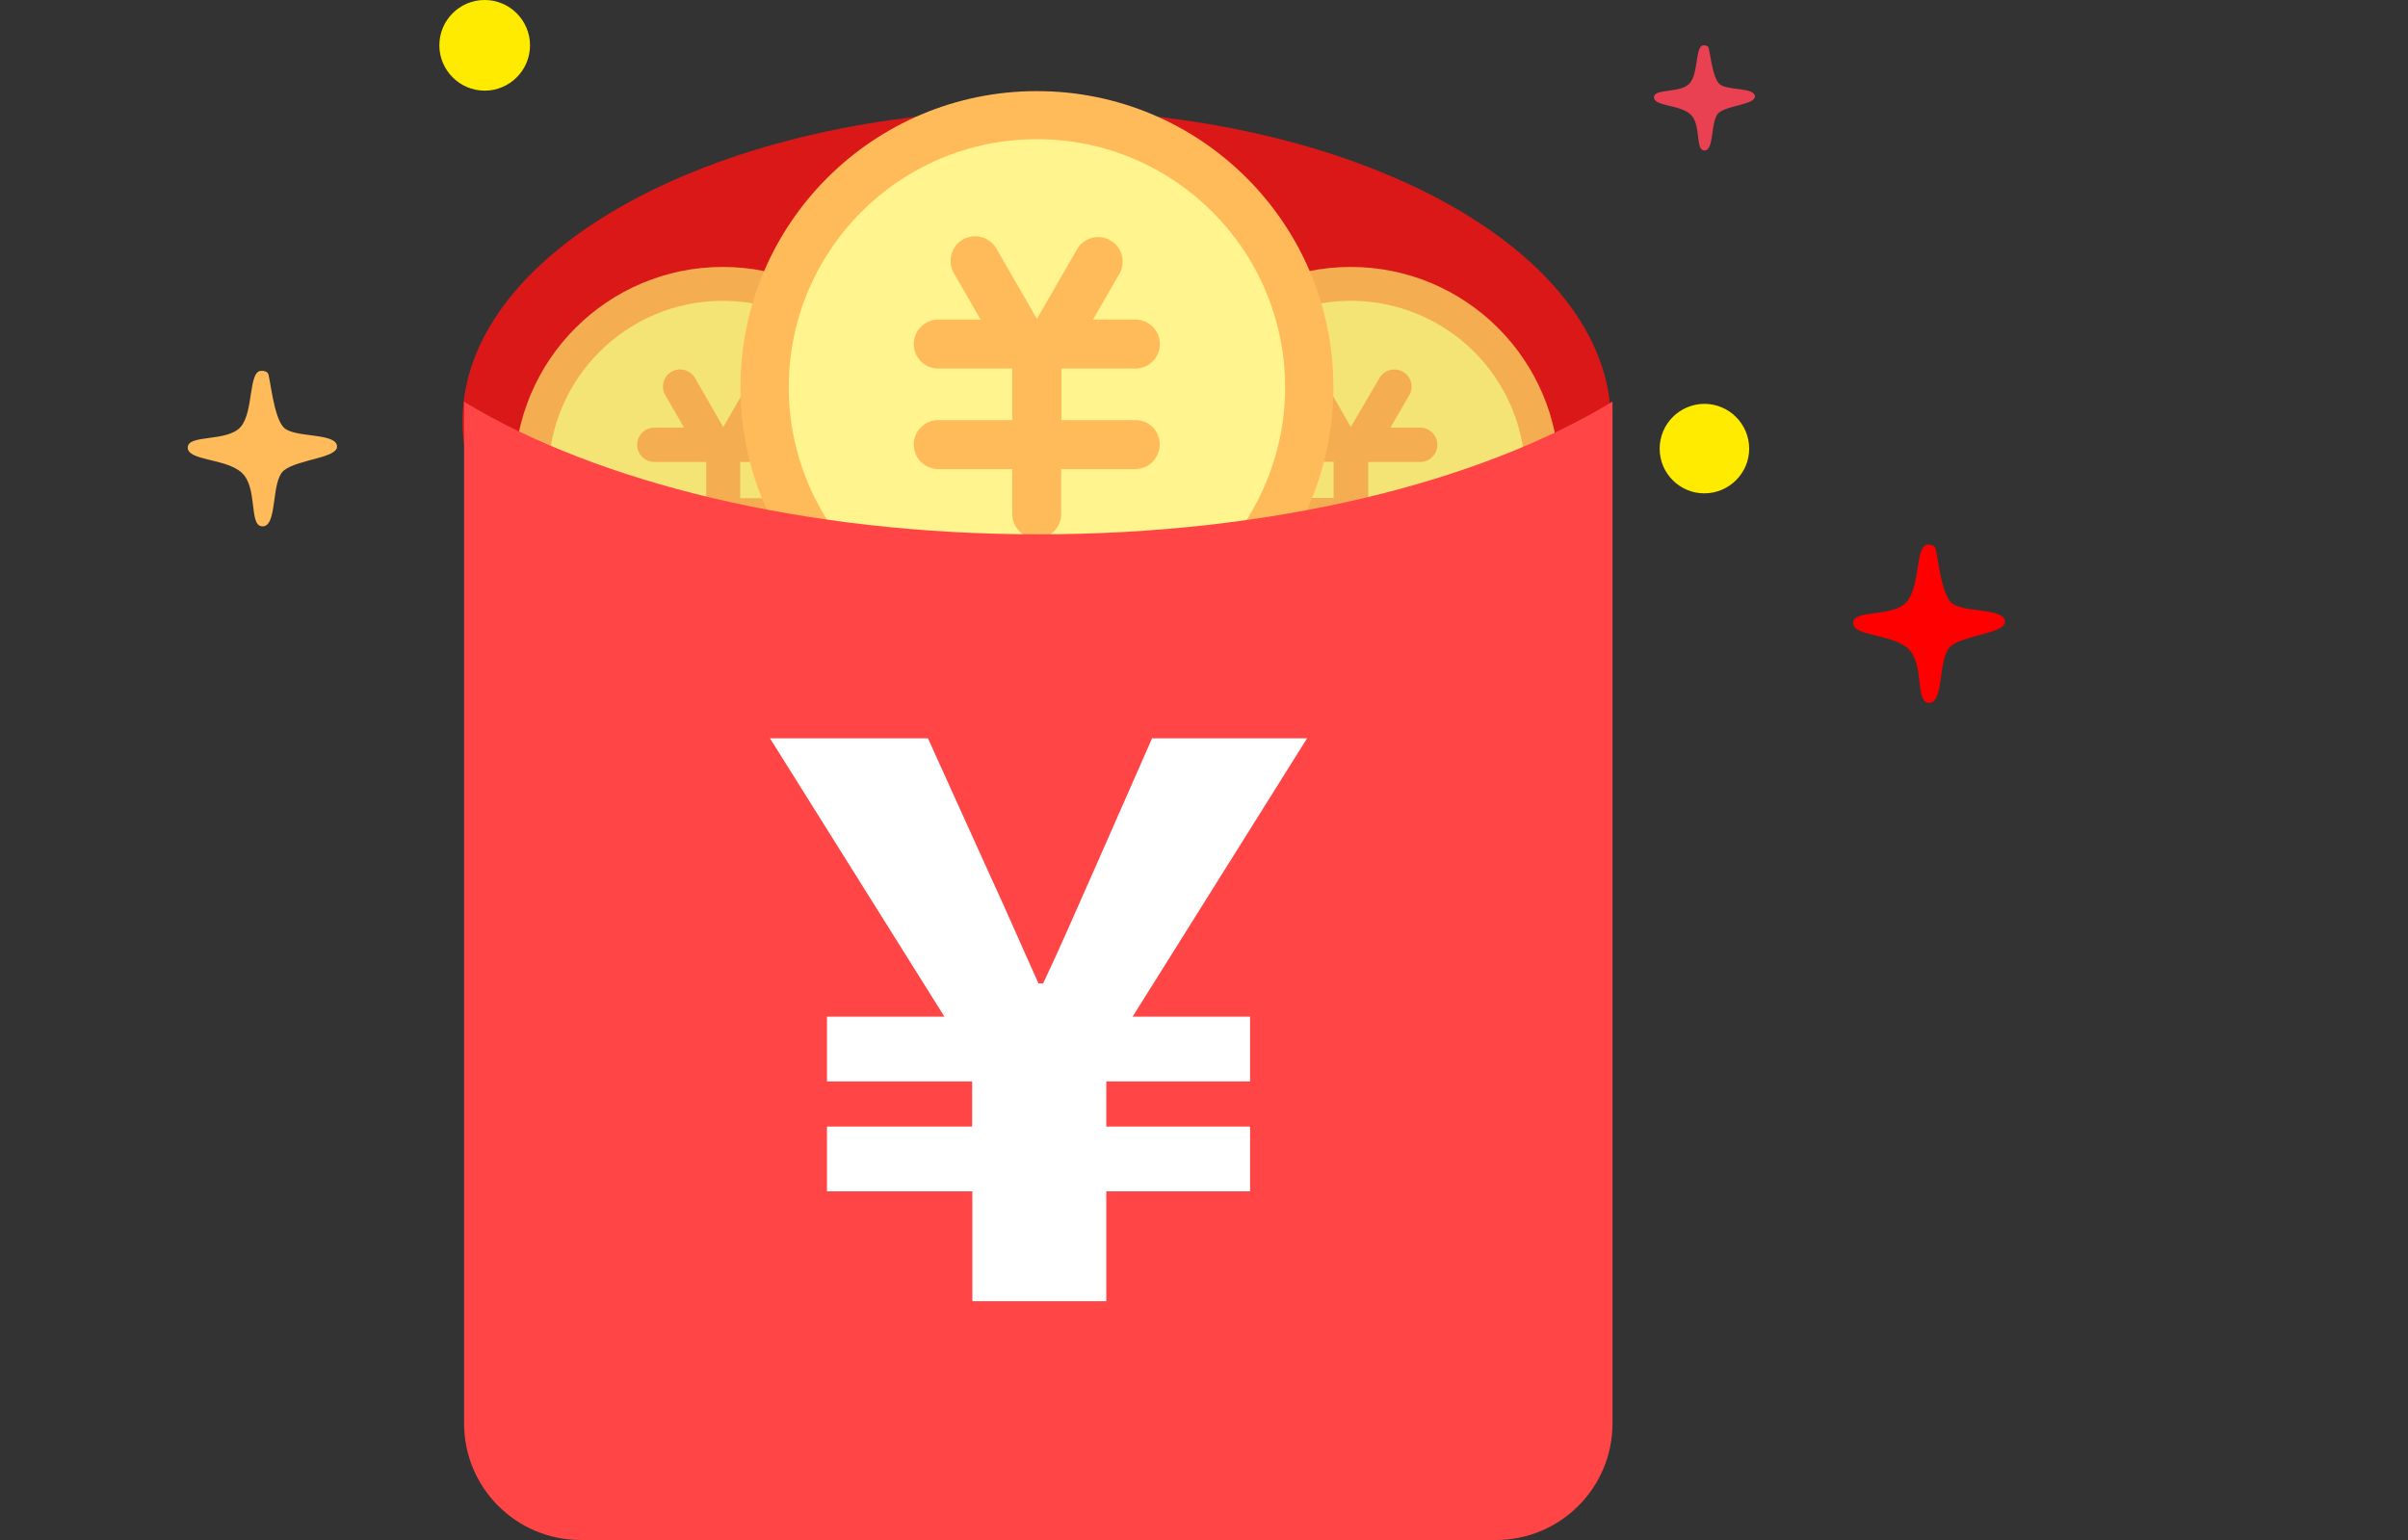 <?xml version="1.0" standalone="no"?><!DOCTYPE svg PUBLIC "-//W3C//DTD SVG 1.1//EN" "http://www.w3.org/Graphics/SVG/1.1/DTD/svg11.dtd"><svg t="1736668608321" class="icon" viewBox="0 0 1601 1024" version="1.1" xmlns="http://www.w3.org/2000/svg" p-id="39290" xmlns:xlink="http://www.w3.org/1999/xlink" width="312.695" height="200"><rect x="0" y="0" width="1601" height="1024" fill="#333333" stroke="none"/><path d="M173.686 246.6s2.892-0.304 4.414 1.522c1.522 1.979 3.501 28.77 10.503 36.077 7.002 7.307 35.468 3.197 35.468 12.787 0 7.611-26.334 8.524-35.316 15.831-8.981 7.307-3.806 38.36-14.766 37.142-8.524-0.913-2.588-25.573-13.091-35.468-10.503-9.894-36.077-7.916-36.077-16.897 0-8.981 26.182-3.501 35.163-13.7 8.829-10.047 5.023-37.294 13.7-37.294z" fill="#FFBB5A" p-id="39291"></path><path d="M1132.687 30.14s1.979-0.152 3.044 1.066c1.066 1.218 2.436 19.332 7.154 24.356 4.719 5.023 23.899 2.131 23.899 8.677 0 5.176-17.81 5.784-23.899 10.656-6.089 5.023-2.588 25.878-10.047 25.117-5.784-0.609-1.674-17.201-8.829-23.899-7.154-6.698-24.356-5.328-24.356-11.417s17.658-2.436 23.747-9.286 3.501-25.269 9.286-25.269z" fill="#E94151" p-id="39292"></path><path d="M1281.865 362.137s2.892-0.304 4.567 1.674 3.501 29.227 10.656 36.686c7.154 7.459 35.924 3.197 35.924 12.939 0 7.763-26.791 8.677-35.924 16.136-9.133 7.459-3.958 38.969-15.07 37.751-8.677-0.913-2.588-25.878-13.243-35.924-10.656-10.047-36.686-8.068-36.686-17.201 0-9.133 26.639-3.501 35.62-14.004 9.286-10.503 5.48-38.056 14.157-38.056z" fill="#FF0000" p-id="39293"></path><path d="M322.255 30.14z m-30.14 0c0 16.592 13.548 30.14 30.14 30.14s30.14-13.548 30.14-30.14S338.847 0 322.255 0c-16.744 0-30.14 13.548-30.14 30.14M1133.143 298.356z m-29.683 0c0 16.44 13.396 29.683 29.683 29.683 16.44 0 29.836-13.396 29.836-29.683 0-16.44-13.396-29.836-29.836-29.836-16.44 0.152-29.683 13.396-29.683 29.836" fill="#FFEB00" p-id="39294"></path><path d="M307.489 280.394c0 114.623 170.946 207.479 381.774 207.479s381.774-92.856 381.774-207.479S900.243 73.067 689.415 73.067C478.435 73.067 307.489 165.922 307.489 280.394z" fill="#DB1818" p-id="39295"></path><path d="M898.112 316.014z m-138.522 0c0 76.568 62.107 138.522 138.522 138.522 76.568 0 138.522-62.107 138.522-138.522s-62.107-138.522-138.522-138.522c-76.568 0-138.522 61.955-138.522 138.522" fill="#F4AD51" p-id="39296"></path><path d="M898.112 316.014z m-115.993 0c0 41.404 22.072 79.765 57.997 100.467 35.924 20.702 80.069 20.702 115.993 0s57.997-59.062 57.997-100.467c0-41.404-22.072-79.765-57.997-100.467a116.08 116.08 0 0 0-115.993 0c-35.924 20.702-57.997 59.062-57.997 100.467" fill="#F4E476" p-id="39297"></path><path d="M944.235 331.236h-34.554v-24.051h34.554c6.393 0 11.417-5.176 11.417-11.417 0-6.393-5.176-11.417-11.417-11.417h-19.789l12.634-21.768c3.044-5.48 1.066-12.33-4.262-15.374s-12.33-1.37-15.527 3.958L898.112 283.895l-18.876-32.88c-3.197-5.328-10.199-7.154-15.527-3.958-5.328 3.044-7.307 9.894-4.262 15.374l12.482 21.768h-19.789c-6.393 0-11.417 5.176-11.417 11.417 0 6.393 5.176 11.417 11.417 11.417h34.554v24.051h-34.554c-6.393 0-11.417 5.176-11.417 11.417 0 6.393 5.176 11.417 11.417 11.417h34.554v21.007c0 6.393 5.176 11.417 11.417 11.417 6.393 0 11.417-5.176 11.417-11.417v-21.007h34.554c4.11 0 7.916-2.131 9.894-5.784 1.979-3.501 1.979-7.916 0-11.417-1.979-3.197-5.632-5.48-9.742-5.48zM480.566 316.014z m-138.522 0c0 76.568 62.107 138.522 138.522 138.522 76.568 0 138.522-62.107 138.522-138.522s-62.107-138.522-138.522-138.522-138.522 61.955-138.522 138.522" fill="#F4AD51" p-id="39298"></path><path d="M480.566 316.014z m-115.993 0c0 41.404 22.072 79.765 57.997 100.467 35.924 20.702 80.069 20.702 115.993 0s57.997-59.062 57.997-100.467c0-64.086-51.908-115.993-115.993-115.993s-115.993 51.908-115.993 115.993" fill="#F4E476" p-id="39299"></path><path d="M526.689 331.236h-34.554v-24.051H526.689c6.393 0 11.417-5.176 11.417-11.417 0-6.393-5.176-11.417-11.417-11.417h-19.789l12.634-21.768c3.044-5.48 1.066-12.33-4.262-15.374s-12.33-1.37-15.527 3.958l-18.876 32.88-18.876-32.88c-3.197-5.328-10.199-7.154-15.527-3.958-5.328 3.044-7.307 9.894-4.262 15.374l12.634 21.768h-19.789c-6.393 0-11.417 5.176-11.417 11.417 0 6.393 5.176 11.417 11.417 11.417h34.554v24.051h-34.554c-6.393 0-11.417 5.176-11.417 11.417 0 6.393 5.176 11.417 11.417 11.417h34.554v21.007c0 6.393 5.176 11.417 11.417 11.417 6.393 0 11.417-5.176 11.417-11.417v-21.007H526.689c4.11 0 7.916-2.131 9.894-5.784 1.979-3.501 1.979-7.916 0-11.417-1.979-3.349-5.784-5.632-9.894-5.632z" fill="#F4AD51" p-id="39300"></path><path d="M492.287 257.56c0 108.839 88.289 196.976 197.128 196.976s197.128-88.137 197.128-196.976-88.289-196.976-197.128-196.976-197.128 88.137-197.128 196.976z" fill="#FFBB5A" p-id="39301"></path><path d="M689.415 257.56z m-165.009 0c0 58.91 31.51 113.406 82.505 142.785 50.995 29.531 113.862 29.531 165.009 0 50.995-29.531 82.505-83.875 82.505-142.785 0-91.029-73.828-165.009-165.009-165.009-91.181 0-165.009 73.828-165.009 165.009" fill="#FFF48D" p-id="39302"></path><path d="M754.871 279.328h-49.168V245.078h49.168c8.981 0 16.288-7.307 16.288-16.288 0-8.981-7.307-16.288-16.288-16.288h-28.161l17.81-30.901c4.11-7.763 1.37-17.353-6.241-21.768-7.611-4.414-17.353-1.979-21.92 5.48l-26.943 46.732-26.943-46.732c-2.892-5.023-8.22-8.22-14.157-8.22-5.784 0-11.264 3.044-14.157 8.22-2.892 5.023-2.892 11.264 0 16.288l17.81 30.901h-28.161c-8.981 0-16.288 7.307-16.288 16.288 0 8.981 7.307 16.288 16.288 16.288h49.168v34.25h-49.168c-8.981 0-16.288 7.307-16.288 16.288 0 8.981 7.307 16.288 16.288 16.288h49.168v29.836c0 8.981 7.307 16.288 16.288 16.288 8.981 0 16.288-7.307 16.288-16.288v-29.836h49.168c5.784 0 11.264-3.044 14.157-8.22 2.892-5.023 2.892-11.264 0-16.288-2.74-5.023-8.22-8.068-14.004-8.068z" fill="#FFBB5A" p-id="39303"></path><path d="M690.329 355.287c-155.419 0-293.485-34.554-381.774-88.137v679.369c0 42.774 34.707 77.481 77.481 77.481h608.585c42.774 0 77.481-34.707 77.481-77.481V266.998c-88.289 53.735-226.355 88.289-381.774 88.289z" fill="#FF4545" p-id="39304"></path><path d="M646.336 792.165h-96.509v-43.079h96.509v-29.988h-96.509v-43.079h78.09l-115.993-185.102h105.033l38.056 84.027c19.028 41.557 23.442 52.517 35.468 79.003h3.044c12.482-26.487 17.962-39.578 35.468-79.003l36.99-84.027h103.055l-115.993 185.102H831.134v43.079h-95.596v29.988H831.134v43.079h-95.596v73.067h-89.05v-73.067z" fill="#FFFFFF" p-id="39305"></path></svg>
